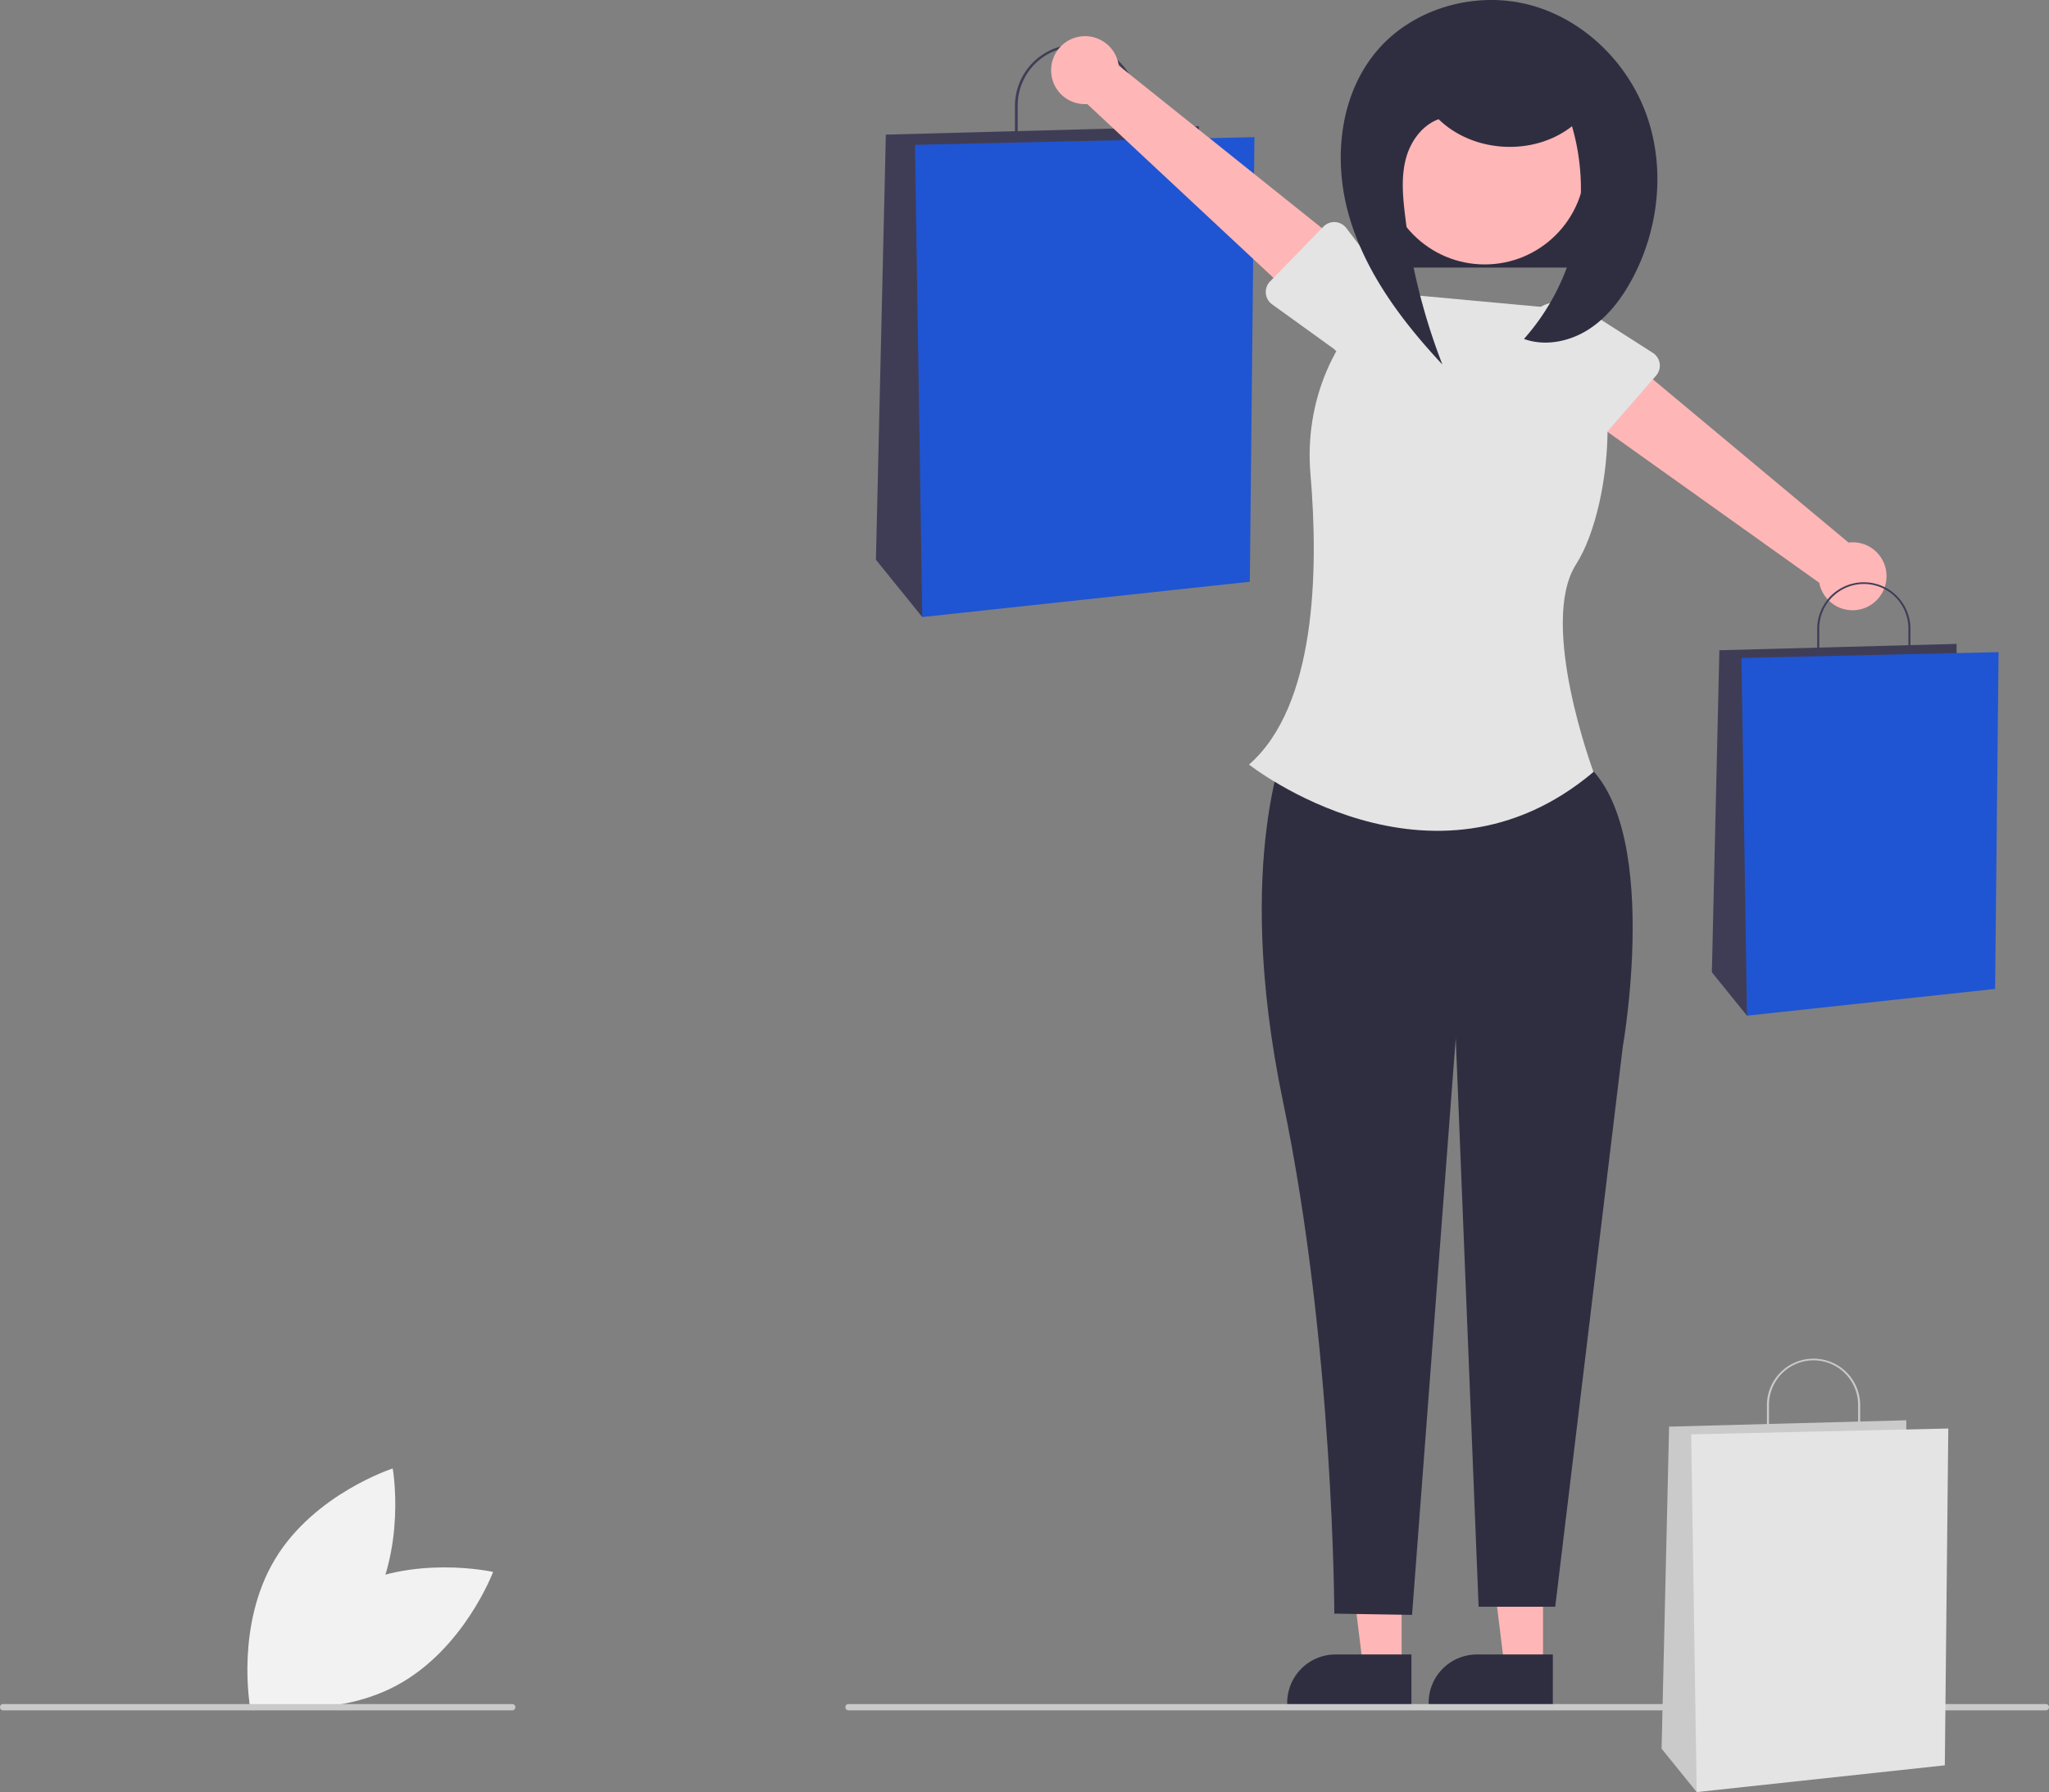<svg id="Group_141" data-name="Group 141" xmlns="http://www.w3.org/2000/svg" width="652" height="570.125" viewBox="0 0 652 570.125">
  <rect x="0" y="0" width="652" height="570.125" fill="#808080" stroke="none"/>
  <path id="Path_44" data-name="Path 44" d="M383.955,670.8c-21.42,11.55-30.615,36.063-30.615,36.063s25.533,5.787,46.953-5.763,30.615-36.063,30.615-36.063S405.375,659.255,383.955,670.8Z" transform="translate(-274 -164.937)" fill="#f2f2f2"/>
  <path id="Path_45" data-name="Path 45" d="M391,678.744c-12.546,20.852-37.464,28.883-37.464,28.883S348.959,681.85,361.5,661s37.464-28.883,37.464-28.883S403.548,657.892,391,678.744Z" transform="translate(-274 -164.937)" fill="#f2f2f2"/>
  <rect id="Rectangle_53" data-name="Rectangle 53" width="76" height="45" transform="translate(437.445 40.125)" fill="#2f2e41"/>
  <path id="Path_46" data-name="Path 46" d="M636.152,212.319H596.968V198.655a19.592,19.592,0,0,1,39.184,0Zm-38.317-.868h37.449v-12.8a18.725,18.725,0,1,0-37.449,0Z" transform="translate(-274 -164.937)" fill="#3f3d56"/>
  <path id="Path_47" data-name="Path 47" d="M381.527,45.5v-5.34l-99.65,2.67-3.154,135.26,14.748,18.218Z" fill="#3f3d56"/>
  <path id="Path_48" data-name="Path 48" d="M399.167,43.622,291.158,46.08l2.313,150.23L397.7,185.075Z" fill="#1f55d2"/>
  <path id="Path_49" data-name="Path 49" d="M491,530.355h-12.26L472.9,483.067H491Z" fill="#ffb6b6"/>
  <path id="Path_50" data-name="Path 50" d="M768.123,707.176H728.592v-.5a15.387,15.387,0,0,1,15.385-15.386h24.147Z" transform="translate(-274 -164.937)" fill="#2f2e41"/>
  <path id="Path_51" data-name="Path 51" d="M446,530.355h-12.26L427.9,483.067H446Z" fill="#ffb6b6"/>
  <path id="Path_52" data-name="Path 52" d="M723.123,707.176H683.592v-.5a15.387,15.387,0,0,1,15.385-15.386h24.147Z" transform="translate(-274 -164.937)" fill="#2f2e41"/>
  <path id="Path_53" data-name="Path 53" d="M683.992,399.2s-17.912,38.575-1.73,116.22S698.578,678.3,698.578,678.3l24.744.4,13.9-183.52,7.278,180.93h24.378l21.484-178.069s14.138-79.513-17.39-93.75Z" transform="translate(-274 -164.937)" fill="#2f2e41"/>
  <path id="Path_54" data-name="Path 54" d="M769.733,263.063l-54.178-4.994h0c-16.99,12.384-26.525,34.625-24.568,57.574,2.654,31.115,1.756,73.934-19.542,92.536,0,0,58.049,45.816,109.615,2.35,0,0-17.633-47.238-5.526-66.1S792.007,272.563,769.733,263.063Z" transform="translate(-274 -164.937)" fill="#e4e4e4"/>
  <path id="Path_55" data-name="Path 55" d="M608.527,186.179a10.743,10.743,0,0,0,11.44,11.852L691.5,264.789l12.821-19.53-74.346-59.48a10.8,10.8,0,0,0-21.448.4Z" transform="translate(-274 -164.937)" fill="#ffb6b6"/>
  <path id="Path_56" data-name="Path 56" d="M678.142,254.476l16.97-17.432a4.817,4.817,0,0,1,7.281.438L717.1,256.765a13.377,13.377,0,1,1-18.719,19.116l-19.61-14.138a4.817,4.817,0,0,1-.633-7.266Z" transform="translate(-274 -164.937)" fill="#e4e4e4"/>
  <path id="Path_57" data-name="Path 57" d="M874.284,348.749a10.743,10.743,0,0,0-12.081-11.2l-75.132-62.68-11.716,20.212,77.536,55.257a10.8,10.8,0,0,0,21.392-1.59Z" transform="translate(-274 -164.937)" fill="#ffb6b6"/>
  <path id="Path_58" data-name="Path 58" d="M800.982,284.425l-15.975,18.348a4.817,4.817,0,0,1-7.294-.033L761.952,284.3a13.377,13.377,0,1,1,17.628-20.126L799.946,277.2a4.817,4.817,0,0,1,1.036,7.22Z" transform="translate(-274 -164.937)" fill="#e4e4e4"/>
  <path id="Path_59" data-name="Path 59" d="M881.918,375.253H852.237V364.9a14.841,14.841,0,0,1,29.681,0Zm-29.024-.657h28.367V364.9a14.183,14.183,0,1,0-28.367,0Z" transform="translate(-274 -164.937)" fill="#3f3d56"/>
  <path id="Path_60" data-name="Path 60" d="M622.594,208.892v-4.045l-75.482,2.023-2.389,102.455,11.171,13.8Z" fill="#3f3d56"/>
  <path id="Path_61" data-name="Path 61" d="M635.956,207.468l-81.814,1.862,1.752,113.795,78.955-8.51Z" fill="#1f55d2"/>
  <circle id="Ellipse_11" data-name="Ellipse 11" cx="32" cy="32" r="32" transform="translate(440.445 20.125)" fill="#ffb6b6"/>
  <path id="Path_62" data-name="Path 62" d="M731.712,202.8c11.07,10.848,30.334,11.888,42.508,2.294a71.784,71.784,0,0,1-15.288,67.676c6.772,2.447,14.567.837,20.62-3.063s10.535-9.854,13.918-16.21c8.374-15.735,10.47-34.947,4.546-51.758s-20.117-30.75-37.36-35.264-37.014,1.062-48.534,14.663c-12.047,14.222-14,35.061-8.719,52.936s16.857,33.226,29.579,46.847a195.466,195.466,0,0,1-12.055-48.9c-.647-5.737-1.025-11.651.6-17.193s5.61-10.7,11.17-12.26" transform="translate(-274 -164.937)" fill="#2f2e41"/>
  <path id="Path_63" data-name="Path 63" d="M925,709.063H544a1,1,0,0,1,0-2H925a1,1,0,0,1,0,2Z" transform="translate(-274 -164.937)" fill="#cacaca"/>
  <path id="Path_64" data-name="Path 64" d="M437,709.063H275a1,1,0,0,1,0-2H437a1,1,0,0,1,0,2Z" transform="translate(-274 -164.937)" fill="#cacaca"/>
  <path id="Path_65" data-name="Path 65" d="M865.918,622.253H836.237V611.9a14.841,14.841,0,0,1,29.681,0Zm-29.024-.657h28.367V611.9a14.183,14.183,0,0,0-28.367,0Z" transform="translate(-274 -164.937)" fill="#cacaca"/>
  <path id="Path_66" data-name="Path 66" d="M606.594,455.892v-4.045l-75.482,2.023-2.389,102.455,11.171,13.8Z" fill="#cacaca"/>
  <path id="Path_67" data-name="Path 67" d="M619.956,454.468l-81.814,1.862,1.752,113.8,78.955-8.51Z" fill="#e4e4e4"/>
</svg>
